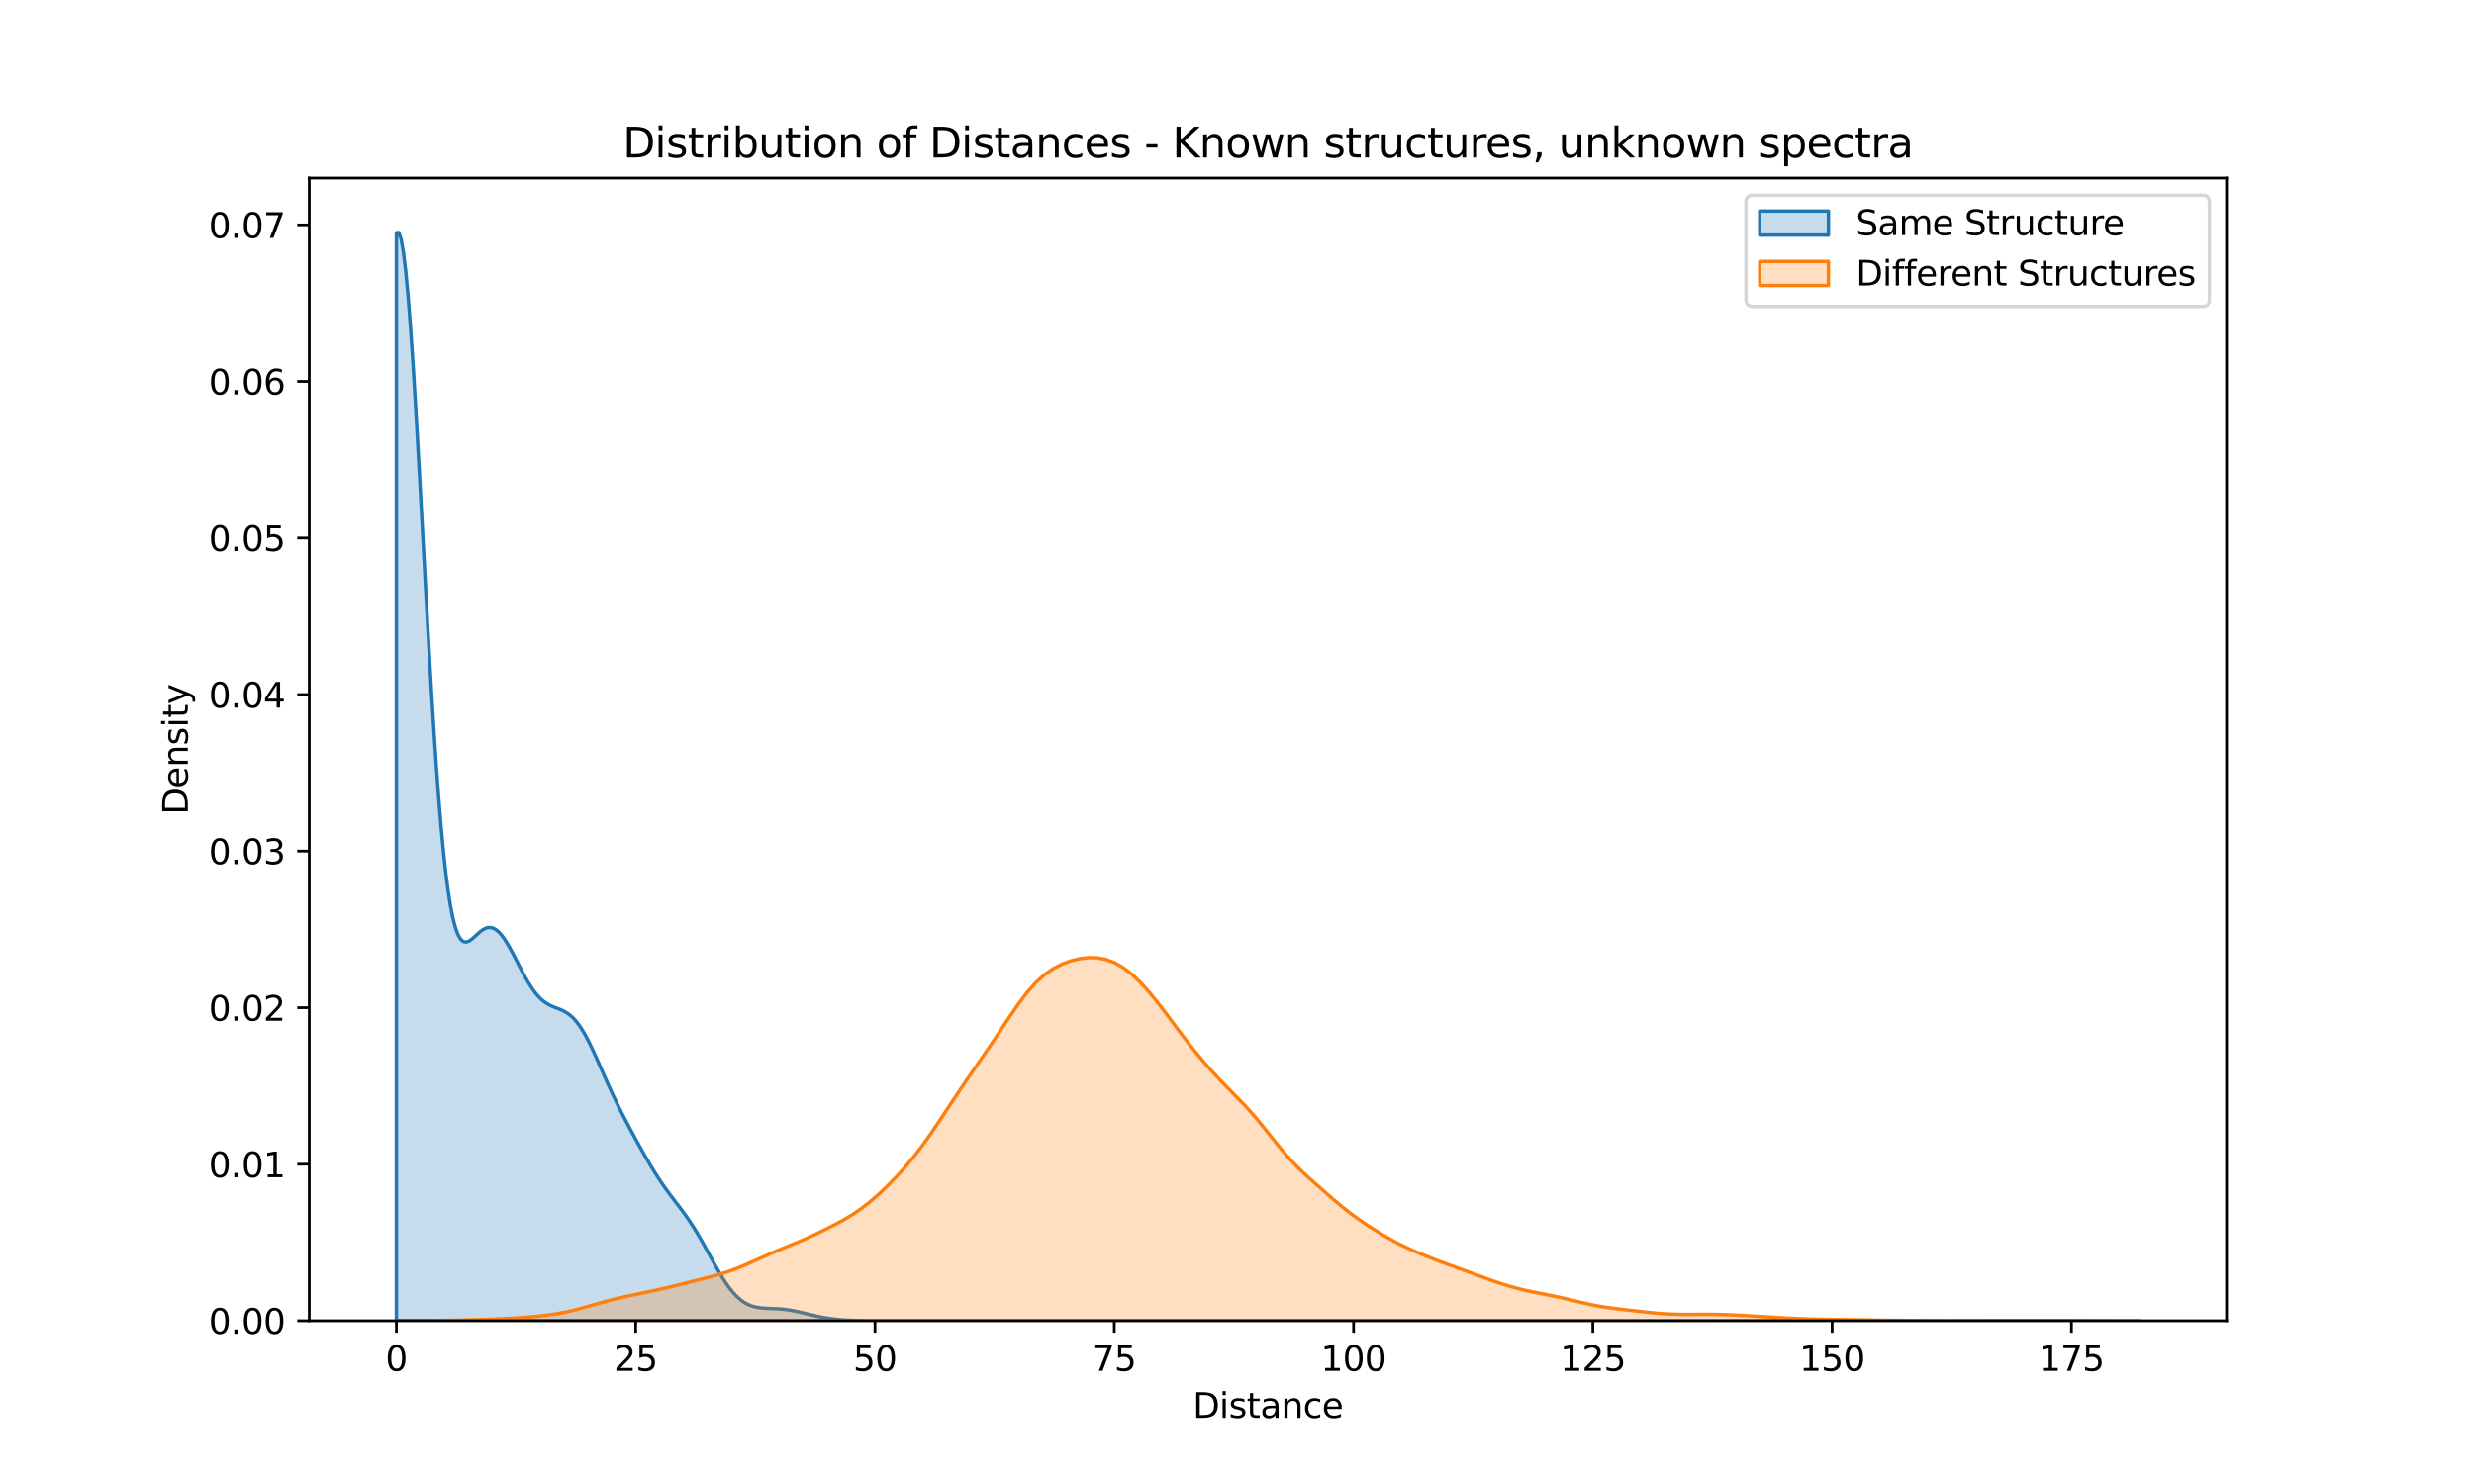<?xml version="1.0" encoding="utf-8" standalone="no"?>
<!DOCTYPE svg PUBLIC "-//W3C//DTD SVG 1.1//EN"
  "http://www.w3.org/Graphics/SVG/1.1/DTD/svg11.dtd">
<svg xmlns:xlink="http://www.w3.org/1999/xlink" width="720pt" height="432pt" viewBox="0 0 720 432" xmlns="http://www.w3.org/2000/svg" version="1.1">
 <defs>
  <style type="text/css">*{stroke-linejoin: round; stroke-linecap: butt}</style>
 </defs>
 <g id="figure_1">
  <g id="patch_1">
   <path d="M 0 432 
L 720 432 
L 720 0 
L 0 0 
z
" style="fill: #ffffff"/>
  </g>
  <g id="axes_1">
   <g id="patch_2">
    <path d="M 90 384.48 
L 648 384.48 
L 648 51.84 
L 90 51.84 
z
" style="fill: #ffffff"/>
   </g>
   <g id="PolyCollection_1">
    <defs>
     <path id="m4a9bab353a" d="M 115.364 -364.275 
L 115.364 -47.52 
L 116.047 -47.52 
L 116.73 -47.52 
L 117.414 -47.52 
L 118.097 -47.52 
L 118.781 -47.52 
L 119.464 -47.52 
L 120.147 -47.52 
L 120.831 -47.52 
L 121.514 -47.52 
L 122.198 -47.52 
L 122.881 -47.52 
L 123.564 -47.52 
L 124.248 -47.52 
L 124.931 -47.52 
L 125.615 -47.52 
L 126.298 -47.52 
L 126.981 -47.52 
L 127.665 -47.52 
L 128.348 -47.52 
L 129.031 -47.52 
L 129.715 -47.52 
L 130.398 -47.52 
L 131.082 -47.52 
L 131.765 -47.52 
L 132.448 -47.52 
L 133.132 -47.52 
L 133.815 -47.52 
L 134.499 -47.52 
L 135.182 -47.52 
L 135.865 -47.52 
L 136.549 -47.52 
L 137.232 -47.52 
L 137.916 -47.52 
L 138.599 -47.52 
L 139.282 -47.52 
L 139.966 -47.52 
L 140.649 -47.52 
L 141.333 -47.52 
L 142.016 -47.52 
L 142.699 -47.52 
L 143.383 -47.52 
L 144.066 -47.52 
L 144.749 -47.52 
L 145.433 -47.52 
L 146.116 -47.52 
L 146.8 -47.52 
L 147.483 -47.52 
L 148.166 -47.52 
L 148.85 -47.52 
L 149.533 -47.52 
L 150.217 -47.52 
L 150.9 -47.52 
L 151.583 -47.52 
L 152.267 -47.52 
L 152.95 -47.52 
L 153.634 -47.52 
L 154.317 -47.52 
L 155 -47.52 
L 155.684 -47.52 
L 156.367 -47.52 
L 157.051 -47.52 
L 157.734 -47.52 
L 158.417 -47.52 
L 159.101 -47.52 
L 159.784 -47.52 
L 160.467 -47.52 
L 161.151 -47.52 
L 161.834 -47.52 
L 162.518 -47.52 
L 163.201 -47.52 
L 163.884 -47.52 
L 164.568 -47.52 
L 165.251 -47.52 
L 165.935 -47.52 
L 166.618 -47.52 
L 167.301 -47.52 
L 167.985 -47.52 
L 168.668 -47.52 
L 169.352 -47.52 
L 170.035 -47.52 
L 170.718 -47.52 
L 171.402 -47.52 
L 172.085 -47.52 
L 172.769 -47.52 
L 173.452 -47.52 
L 174.135 -47.52 
L 174.819 -47.52 
L 175.502 -47.52 
L 176.185 -47.52 
L 176.869 -47.52 
L 177.552 -47.52 
L 178.236 -47.52 
L 178.919 -47.52 
L 179.602 -47.52 
L 180.286 -47.52 
L 180.969 -47.52 
L 181.653 -47.52 
L 182.336 -47.52 
L 183.019 -47.52 
L 183.703 -47.52 
L 184.386 -47.52 
L 185.07 -47.52 
L 185.753 -47.52 
L 186.436 -47.52 
L 187.12 -47.52 
L 187.803 -47.52 
L 188.487 -47.52 
L 189.17 -47.52 
L 189.853 -47.52 
L 190.537 -47.52 
L 191.22 -47.52 
L 191.903 -47.52 
L 192.587 -47.52 
L 193.27 -47.52 
L 193.954 -47.52 
L 194.637 -47.52 
L 195.32 -47.52 
L 196.004 -47.52 
L 196.687 -47.52 
L 197.371 -47.52 
L 198.054 -47.52 
L 198.737 -47.52 
L 199.421 -47.52 
L 200.104 -47.52 
L 200.788 -47.52 
L 201.471 -47.52 
L 202.154 -47.52 
L 202.838 -47.52 
L 203.521 -47.52 
L 204.204 -47.52 
L 204.888 -47.52 
L 205.571 -47.52 
L 206.255 -47.52 
L 206.938 -47.52 
L 207.621 -47.52 
L 208.305 -47.52 
L 208.988 -47.52 
L 209.672 -47.52 
L 210.355 -47.52 
L 211.038 -47.52 
L 211.722 -47.52 
L 212.405 -47.52 
L 213.089 -47.52 
L 213.772 -47.52 
L 214.455 -47.52 
L 215.139 -47.52 
L 215.822 -47.52 
L 216.506 -47.52 
L 217.189 -47.52 
L 217.872 -47.52 
L 218.556 -47.52 
L 219.239 -47.52 
L 219.922 -47.52 
L 220.606 -47.52 
L 221.289 -47.52 
L 221.973 -47.52 
L 222.656 -47.52 
L 223.339 -47.52 
L 224.023 -47.52 
L 224.706 -47.52 
L 225.39 -47.52 
L 226.073 -47.52 
L 226.756 -47.52 
L 227.44 -47.52 
L 228.123 -47.52 
L 228.807 -47.52 
L 229.49 -47.52 
L 230.173 -47.52 
L 230.857 -47.52 
L 231.54 -47.52 
L 232.224 -47.52 
L 232.907 -47.52 
L 233.59 -47.52 
L 234.274 -47.52 
L 234.957 -47.52 
L 235.64 -47.52 
L 236.324 -47.52 
L 237.007 -47.52 
L 237.691 -47.52 
L 238.374 -47.52 
L 239.057 -47.52 
L 239.741 -47.52 
L 240.424 -47.52 
L 241.108 -47.52 
L 241.791 -47.52 
L 242.474 -47.52 
L 243.158 -47.52 
L 243.841 -47.52 
L 244.525 -47.52 
L 245.208 -47.52 
L 245.891 -47.52 
L 246.575 -47.52 
L 247.258 -47.52 
L 247.942 -47.52 
L 248.625 -47.52 
L 249.308 -47.52 
L 249.992 -47.52 
L 250.675 -47.52 
L 251.358 -47.52 
L 251.358 -47.556 
L 251.358 -47.556 
L 250.675 -47.566 
L 249.992 -47.579 
L 249.308 -47.594 
L 248.625 -47.613 
L 247.942 -47.636 
L 247.258 -47.663 
L 246.575 -47.695 
L 245.891 -47.734 
L 245.208 -47.779 
L 244.525 -47.831 
L 243.841 -47.892 
L 243.158 -47.961 
L 242.474 -48.039 
L 241.791 -48.127 
L 241.108 -48.225 
L 240.424 -48.333 
L 239.741 -48.451 
L 239.057 -48.578 
L 238.374 -48.715 
L 237.691 -48.861 
L 237.007 -49.014 
L 236.324 -49.172 
L 235.64 -49.336 
L 234.957 -49.501 
L 234.274 -49.668 
L 233.59 -49.832 
L 232.907 -49.993 
L 232.224 -50.148 
L 231.54 -50.294 
L 230.857 -50.43 
L 230.173 -50.554 
L 229.49 -50.665 
L 228.807 -50.761 
L 228.123 -50.843 
L 227.44 -50.91 
L 226.756 -50.964 
L 226.073 -51.007 
L 225.39 -51.04 
L 224.706 -51.067 
L 224.023 -51.092 
L 223.339 -51.12 
L 222.656 -51.156 
L 221.973 -51.206 
L 221.289 -51.276 
L 220.606 -51.374 
L 219.922 -51.505 
L 219.239 -51.678 
L 218.556 -51.9 
L 217.872 -52.176 
L 217.189 -52.512 
L 216.506 -52.916 
L 215.822 -53.389 
L 215.139 -53.938 
L 214.455 -54.563 
L 213.772 -55.266 
L 213.089 -56.047 
L 212.405 -56.904 
L 211.722 -57.834 
L 211.038 -58.832 
L 210.355 -59.893 
L 209.672 -61.008 
L 208.988 -62.17 
L 208.305 -63.369 
L 207.621 -64.596 
L 206.938 -65.84 
L 206.255 -67.092 
L 205.571 -68.341 
L 204.888 -69.577 
L 204.204 -70.794 
L 203.521 -71.984 
L 202.838 -73.14 
L 202.154 -74.26 
L 201.471 -75.342 
L 200.788 -76.384 
L 200.104 -77.389 
L 199.421 -78.36 
L 198.737 -79.302 
L 198.054 -80.22 
L 197.371 -81.122 
L 196.687 -82.015 
L 196.004 -82.908 
L 195.32 -83.807 
L 194.637 -84.72 
L 193.954 -85.652 
L 193.27 -86.61 
L 192.587 -87.597 
L 191.903 -88.615 
L 191.22 -89.666 
L 190.537 -90.748 
L 189.853 -91.861 
L 189.17 -93.001 
L 188.487 -94.166 
L 187.803 -95.353 
L 187.12 -96.557 
L 186.436 -97.775 
L 185.753 -99.006 
L 185.07 -100.248 
L 184.386 -101.5 
L 183.703 -102.763 
L 183.019 -104.039 
L 182.336 -105.33 
L 181.653 -106.64 
L 180.969 -107.973 
L 180.286 -109.331 
L 179.602 -110.718 
L 178.919 -112.137 
L 178.236 -113.587 
L 177.552 -115.069 
L 176.869 -116.579 
L 176.185 -118.112 
L 175.502 -119.66 
L 174.819 -121.216 
L 174.135 -122.767 
L 173.452 -124.3 
L 172.769 -125.802 
L 172.085 -127.258 
L 171.402 -128.654 
L 170.718 -129.976 
L 170.035 -131.212 
L 169.352 -132.353 
L 168.668 -133.389 
L 167.985 -134.317 
L 167.301 -135.135 
L 166.618 -135.845 
L 165.935 -136.452 
L 165.251 -136.965 
L 164.568 -137.395 
L 163.884 -137.758 
L 163.201 -138.069 
L 162.518 -138.347 
L 161.834 -138.611 
L 161.151 -138.88 
L 160.467 -139.173 
L 159.784 -139.508 
L 159.101 -139.9 
L 158.417 -140.365 
L 157.734 -140.913 
L 157.051 -141.553 
L 156.367 -142.291 
L 155.684 -143.127 
L 155 -144.061 
L 154.317 -145.088 
L 153.634 -146.201 
L 152.95 -147.39 
L 152.267 -148.639 
L 151.583 -149.935 
L 150.9 -151.26 
L 150.217 -152.594 
L 149.533 -153.916 
L 148.85 -155.205 
L 148.166 -156.439 
L 147.483 -157.596 
L 146.8 -158.656 
L 146.116 -159.598 
L 145.433 -160.404 
L 144.749 -161.059 
L 144.066 -161.55 
L 143.383 -161.869 
L 142.699 -162.013 
L 142.016 -161.983 
L 141.333 -161.787 
L 140.649 -161.44 
L 139.966 -160.967 
L 139.282 -160.397 
L 138.599 -159.771 
L 137.916 -159.137 
L 137.232 -158.553 
L 136.549 -158.084 
L 135.865 -157.805 
L 135.182 -157.797 
L 134.499 -158.147 
L 133.815 -158.944 
L 133.132 -160.281 
L 132.448 -162.249 
L 131.765 -164.937 
L 131.082 -168.426 
L 130.398 -172.787 
L 129.715 -178.078 
L 129.031 -184.338 
L 128.348 -191.588 
L 127.665 -199.824 
L 126.981 -209.016 
L 126.298 -219.105 
L 125.615 -230.004 
L 124.931 -241.595 
L 124.248 -253.73 
L 123.564 -266.235 
L 122.881 -278.91 
L 122.198 -291.537 
L 121.514 -303.881 
L 120.831 -315.696 
L 120.147 -326.736 
L 119.464 -336.757 
L 118.781 -345.53 
L 118.097 -352.842 
L 117.414 -358.508 
L 116.73 -362.373 
L 116.047 -364.32 
L 115.364 -364.275 
z
" style="stroke: #1f77b4"/>
    </defs>
    <g clip-path="url(#pe909253228)">
     <use xlink:href="#m4a9bab353a" x="0" y="432" style="fill: #1f77b4; fill-opacity: 0.25; stroke: #1f77b4"/>
    </g>
   </g>
   <g id="PolyCollection_2">
    <defs>
     <path id="m53d2536c2e" d="M 115.364 -47.522 
L 115.364 -47.52 
L 117.913 -47.52 
L 120.462 -47.52 
L 123.011 -47.52 
L 125.56 -47.52 
L 128.109 -47.52 
L 130.658 -47.52 
L 133.207 -47.52 
L 135.757 -47.52 
L 138.306 -47.52 
L 140.855 -47.52 
L 143.404 -47.52 
L 145.953 -47.52 
L 148.502 -47.52 
L 151.051 -47.52 
L 153.6 -47.52 
L 156.149 -47.52 
L 158.698 -47.52 
L 161.248 -47.52 
L 163.797 -47.52 
L 166.346 -47.52 
L 168.895 -47.52 
L 171.444 -47.52 
L 173.993 -47.52 
L 176.542 -47.52 
L 179.091 -47.52 
L 181.64 -47.52 
L 184.19 -47.52 
L 186.739 -47.52 
L 189.288 -47.52 
L 191.837 -47.52 
L 194.386 -47.52 
L 196.935 -47.52 
L 199.484 -47.52 
L 202.033 -47.52 
L 204.582 -47.52 
L 207.132 -47.52 
L 209.681 -47.52 
L 212.23 -47.52 
L 214.779 -47.52 
L 217.328 -47.52 
L 219.877 -47.52 
L 222.426 -47.52 
L 224.975 -47.52 
L 227.524 -47.52 
L 230.074 -47.52 
L 232.623 -47.52 
L 235.172 -47.52 
L 237.721 -47.52 
L 240.27 -47.52 
L 242.819 -47.52 
L 245.368 -47.52 
L 247.917 -47.52 
L 250.466 -47.52 
L 253.016 -47.52 
L 255.565 -47.52 
L 258.114 -47.52 
L 260.663 -47.52 
L 263.212 -47.52 
L 265.761 -47.52 
L 268.31 -47.52 
L 270.859 -47.52 
L 273.408 -47.52 
L 275.958 -47.52 
L 278.507 -47.52 
L 281.056 -47.52 
L 283.605 -47.52 
L 286.154 -47.52 
L 288.703 -47.52 
L 291.252 -47.52 
L 293.801 -47.52 
L 296.35 -47.52 
L 298.899 -47.52 
L 301.449 -47.52 
L 303.998 -47.52 
L 306.547 -47.52 
L 309.096 -47.52 
L 311.645 -47.52 
L 314.194 -47.52 
L 316.743 -47.52 
L 319.292 -47.52 
L 321.841 -47.52 
L 324.391 -47.52 
L 326.94 -47.52 
L 329.489 -47.52 
L 332.038 -47.52 
L 334.587 -47.52 
L 337.136 -47.52 
L 339.685 -47.52 
L 342.234 -47.52 
L 344.783 -47.52 
L 347.333 -47.52 
L 349.882 -47.52 
L 352.431 -47.52 
L 354.98 -47.52 
L 357.529 -47.52 
L 360.078 -47.52 
L 362.627 -47.52 
L 365.176 -47.52 
L 367.725 -47.52 
L 370.275 -47.52 
L 372.824 -47.52 
L 375.373 -47.52 
L 377.922 -47.52 
L 380.471 -47.52 
L 383.02 -47.52 
L 385.569 -47.52 
L 388.118 -47.52 
L 390.667 -47.52 
L 393.217 -47.52 
L 395.766 -47.52 
L 398.315 -47.52 
L 400.864 -47.52 
L 403.413 -47.52 
L 405.962 -47.52 
L 408.511 -47.52 
L 411.06 -47.52 
L 413.609 -47.52 
L 416.159 -47.52 
L 418.708 -47.52 
L 421.257 -47.52 
L 423.806 -47.52 
L 426.355 -47.52 
L 428.904 -47.52 
L 431.453 -47.52 
L 434.002 -47.52 
L 436.551 -47.52 
L 439.101 -47.52 
L 441.65 -47.52 
L 444.199 -47.52 
L 446.748 -47.52 
L 449.297 -47.52 
L 451.846 -47.52 
L 454.395 -47.52 
L 456.944 -47.52 
L 459.493 -47.52 
L 462.042 -47.52 
L 464.592 -47.52 
L 467.141 -47.52 
L 469.69 -47.52 
L 472.239 -47.52 
L 474.788 -47.52 
L 477.337 -47.52 
L 479.886 -47.52 
L 482.435 -47.52 
L 484.984 -47.52 
L 487.534 -47.52 
L 490.083 -47.52 
L 492.632 -47.52 
L 495.181 -47.52 
L 497.73 -47.52 
L 500.279 -47.52 
L 502.828 -47.52 
L 505.377 -47.52 
L 507.926 -47.52 
L 510.476 -47.52 
L 513.025 -47.52 
L 515.574 -47.52 
L 518.123 -47.52 
L 520.672 -47.52 
L 523.221 -47.52 
L 525.77 -47.52 
L 528.319 -47.52 
L 530.868 -47.52 
L 533.418 -47.52 
L 535.967 -47.52 
L 538.516 -47.52 
L 541.065 -47.52 
L 543.614 -47.52 
L 546.163 -47.52 
L 548.712 -47.52 
L 551.261 -47.52 
L 553.81 -47.52 
L 556.36 -47.52 
L 558.909 -47.52 
L 561.458 -47.52 
L 564.007 -47.52 
L 566.556 -47.52 
L 569.105 -47.52 
L 571.654 -47.52 
L 574.203 -47.52 
L 576.752 -47.52 
L 579.302 -47.52 
L 581.851 -47.52 
L 584.4 -47.52 
L 586.949 -47.52 
L 589.498 -47.52 
L 592.047 -47.52 
L 594.596 -47.52 
L 597.145 -47.52 
L 599.694 -47.52 
L 602.243 -47.52 
L 604.793 -47.52 
L 607.342 -47.52 
L 609.891 -47.52 
L 612.44 -47.52 
L 614.989 -47.52 
L 617.538 -47.52 
L 620.087 -47.52 
L 622.636 -47.52 
L 622.636 -47.52 
L 622.636 -47.52 
L 620.087 -47.521 
L 617.538 -47.523 
L 614.989 -47.527 
L 612.44 -47.533 
L 609.891 -47.542 
L 607.342 -47.552 
L 604.793 -47.561 
L 602.243 -47.569 
L 599.694 -47.574 
L 597.145 -47.576 
L 594.596 -47.577 
L 592.047 -47.576 
L 589.498 -47.574 
L 586.949 -47.572 
L 584.4 -47.57 
L 581.851 -47.569 
L 579.302 -47.569 
L 576.752 -47.567 
L 574.203 -47.563 
L 571.654 -47.557 
L 569.105 -47.55 
L 566.556 -47.547 
L 564.007 -47.549 
L 561.458 -47.558 
L 558.909 -47.572 
L 556.36 -47.591 
L 553.81 -47.613 
L 551.261 -47.638 
L 548.712 -47.667 
L 546.163 -47.701 
L 543.614 -47.739 
L 541.065 -47.779 
L 538.516 -47.819 
L 535.967 -47.856 
L 533.418 -47.894 
L 530.868 -47.937 
L 528.319 -47.99 
L 525.77 -48.06 
L 523.221 -48.15 
L 520.672 -48.263 
L 518.123 -48.398 
L 515.574 -48.55 
L 513.025 -48.71 
L 510.476 -48.869 
L 507.926 -49.022 
L 505.377 -49.159 
L 502.828 -49.271 
L 500.279 -49.348 
L 497.73 -49.384 
L 495.181 -49.385 
L 492.632 -49.369 
L 490.083 -49.363 
L 487.534 -49.399 
L 484.984 -49.504 
L 482.435 -49.688 
L 479.886 -49.936 
L 477.337 -50.22 
L 474.788 -50.511 
L 472.239 -50.802 
L 469.69 -51.108 
L 467.141 -51.462 
L 464.592 -51.895 
L 462.042 -52.419 
L 459.493 -53.012 
L 456.944 -53.63 
L 454.395 -54.224 
L 451.846 -54.768 
L 449.297 -55.271 
L 446.748 -55.77 
L 444.199 -56.312 
L 441.65 -56.928 
L 439.101 -57.634 
L 436.551 -58.43 
L 434.002 -59.304 
L 431.453 -60.231 
L 428.904 -61.174 
L 426.355 -62.109 
L 423.806 -63.03 
L 421.257 -63.957 
L 418.708 -64.911 
L 416.159 -65.903 
L 413.609 -66.938 
L 411.06 -68.031 
L 408.511 -69.212 
L 405.962 -70.513 
L 403.413 -71.937 
L 400.864 -73.464 
L 398.315 -75.076 
L 395.766 -76.786 
L 393.217 -78.634 
L 390.667 -80.645 
L 388.118 -82.792 
L 385.569 -85.011 
L 383.02 -87.249 
L 380.471 -89.523 
L 377.922 -91.926 
L 375.373 -94.57 
L 372.824 -97.504 
L 370.275 -100.662 
L 367.725 -103.878 
L 365.176 -106.968 
L 362.627 -109.83 
L 360.078 -112.488 
L 357.529 -115.065 
L 354.98 -117.696 
L 352.431 -120.461 
L 349.882 -123.388 
L 347.333 -126.481 
L 344.783 -129.731 
L 342.234 -133.106 
L 339.685 -136.525 
L 337.136 -139.873 
L 334.587 -143.023 
L 332.038 -145.863 
L 329.489 -148.301 
L 326.94 -150.275 
L 324.391 -151.746 
L 321.841 -152.708 
L 319.292 -153.187 
L 316.743 -153.237 
L 314.194 -152.924 
L 311.645 -152.295 
L 309.096 -151.354 
L 306.547 -150.048 
L 303.998 -148.282 
L 301.449 -145.968 
L 298.899 -143.082 
L 296.35 -139.7 
L 293.801 -135.991 
L 291.252 -132.157 
L 288.703 -128.348 
L 286.154 -124.617 
L 283.605 -120.928 
L 281.056 -117.21 
L 278.507 -113.417 
L 275.958 -109.558 
L 273.408 -105.696 
L 270.859 -101.932 
L 268.31 -98.365 
L 265.761 -95.058 
L 263.212 -92.021 
L 260.663 -89.223 
L 258.114 -86.623 
L 255.565 -84.208 
L 253.016 -81.998 
L 250.466 -80.03 
L 247.917 -78.311 
L 245.368 -76.802 
L 242.819 -75.429 
L 240.27 -74.13 
L 237.721 -72.884 
L 235.172 -71.699 
L 232.623 -70.585 
L 230.074 -69.524 
L 227.524 -68.475 
L 224.975 -67.397 
L 222.426 -66.273 
L 219.877 -65.119 
L 217.328 -63.977 
L 214.779 -62.904 
L 212.23 -61.946 
L 209.681 -61.12 
L 207.132 -60.404 
L 204.582 -59.748 
L 202.033 -59.109 
L 199.484 -58.465 
L 196.935 -57.826 
L 194.386 -57.209 
L 191.837 -56.627 
L 189.288 -56.075 
L 186.739 -55.542 
L 184.19 -55.011 
L 181.64 -54.464 
L 179.091 -53.875 
L 176.542 -53.226 
L 173.993 -52.52 
L 171.444 -51.786 
L 168.895 -51.072 
L 166.346 -50.425 
L 163.797 -49.873 
L 161.248 -49.426 
L 158.698 -49.07 
L 156.149 -48.787 
L 153.6 -48.558 
L 151.051 -48.372 
L 148.502 -48.219 
L 145.953 -48.092 
L 143.404 -47.986 
L 140.855 -47.895 
L 138.306 -47.816 
L 135.757 -47.747 
L 133.207 -47.687 
L 130.658 -47.636 
L 128.109 -47.595 
L 125.56 -47.565 
L 123.011 -47.544 
L 120.462 -47.532 
L 117.913 -47.525 
L 115.364 -47.522 
z
" style="stroke: #ff7f0e"/>
    </defs>
    <g clip-path="url(#pe909253228)">
     <use xlink:href="#m53d2536c2e" x="0" y="432" style="fill: #ff7f0e; fill-opacity: 0.25; stroke: #ff7f0e"/>
    </g>
   </g>
   <g id="matplotlib.axis_1">
    <g id="xtick_1">
     <g id="line2d_1">
      <defs>
       <path id="m5c209ba1f6" d="M 0 0 
L 0 3.5 
" style="stroke: #000000; stroke-width: 0.8"/>
      </defs>
      <g>
       <use xlink:href="#m5c209ba1f6" x="115.364" y="384.48" style="stroke: #000000; stroke-width: 0.8"/>
      </g>
     </g>
     <g id="text_1">
      <!-- 0 -->
      <g transform="translate(112.182 399.078) scale(0.1 -0.1)">
       <defs>
        <path id="DejaVuSans-30" d="M 2034 4250 
Q 1547 4250 1301 3770 
Q 1056 3291 1056 2328 
Q 1056 1369 1301 889 
Q 1547 409 2034 409 
Q 2525 409 2770 889 
Q 3016 1369 3016 2328 
Q 3016 3291 2770 3770 
Q 2525 4250 2034 4250 
z
M 2034 4750 
Q 2819 4750 3233 4129 
Q 3647 3509 3647 2328 
Q 3647 1150 3233 529 
Q 2819 -91 2034 -91 
Q 1250 -91 836 529 
Q 422 1150 422 2328 
Q 422 3509 836 4129 
Q 1250 4750 2034 4750 
z
" transform="scale(0.016)"/>
       </defs>
       <use xlink:href="#DejaVuSans-30"/>
      </g>
     </g>
    </g>
    <g id="xtick_2">
     <g id="line2d_2">
      <g>
       <use xlink:href="#m5c209ba1f6" x="185.004" y="384.48" style="stroke: #000000; stroke-width: 0.8"/>
      </g>
     </g>
     <g id="text_2">
      <!-- 25 -->
      <g transform="translate(178.642 399.078) scale(0.1 -0.1)">
       <defs>
        <path id="DejaVuSans-32" d="M 1228 531 
L 3431 531 
L 3431 0 
L 469 0 
L 469 531 
Q 828 903 1448 1529 
Q 2069 2156 2228 2338 
Q 2531 2678 2651 2914 
Q 2772 3150 2772 3378 
Q 2772 3750 2511 3984 
Q 2250 4219 1831 4219 
Q 1534 4219 1204 4116 
Q 875 4013 500 3803 
L 500 4441 
Q 881 4594 1212 4672 
Q 1544 4750 1819 4750 
Q 2544 4750 2975 4387 
Q 3406 4025 3406 3419 
Q 3406 3131 3298 2873 
Q 3191 2616 2906 2266 
Q 2828 2175 2409 1742 
Q 1991 1309 1228 531 
z
" transform="scale(0.016)"/>
        <path id="DejaVuSans-35" d="M 691 4666 
L 3169 4666 
L 3169 4134 
L 1269 4134 
L 1269 2991 
Q 1406 3038 1543 3061 
Q 1681 3084 1819 3084 
Q 2600 3084 3056 2656 
Q 3513 2228 3513 1497 
Q 3513 744 3044 326 
Q 2575 -91 1722 -91 
Q 1428 -91 1123 -41 
Q 819 9 494 109 
L 494 744 
Q 775 591 1075 516 
Q 1375 441 1709 441 
Q 2250 441 2565 725 
Q 2881 1009 2881 1497 
Q 2881 1984 2565 2268 
Q 2250 2553 1709 2553 
Q 1456 2553 1204 2497 
Q 953 2441 691 2322 
L 691 4666 
z
" transform="scale(0.016)"/>
       </defs>
       <use xlink:href="#DejaVuSans-32"/>
       <use xlink:href="#DejaVuSans-35" x="63.623"/>
      </g>
     </g>
    </g>
    <g id="xtick_3">
     <g id="line2d_3">
      <g>
       <use xlink:href="#m5c209ba1f6" x="254.645" y="384.48" style="stroke: #000000; stroke-width: 0.8"/>
      </g>
     </g>
     <g id="text_3">
      <!-- 50 -->
      <g transform="translate(248.283 399.078) scale(0.1 -0.1)">
       <use xlink:href="#DejaVuSans-35"/>
       <use xlink:href="#DejaVuSans-30" x="63.623"/>
      </g>
     </g>
    </g>
    <g id="xtick_4">
     <g id="line2d_4">
      <g>
       <use xlink:href="#m5c209ba1f6" x="324.286" y="384.48" style="stroke: #000000; stroke-width: 0.8"/>
      </g>
     </g>
     <g id="text_4">
      <!-- 75 -->
      <g transform="translate(317.924 399.078) scale(0.1 -0.1)">
       <defs>
        <path id="DejaVuSans-37" d="M 525 4666 
L 3525 4666 
L 3525 4397 
L 1831 0 
L 1172 0 
L 2766 4134 
L 525 4134 
L 525 4666 
z
" transform="scale(0.016)"/>
       </defs>
       <use xlink:href="#DejaVuSans-37"/>
       <use xlink:href="#DejaVuSans-35" x="63.623"/>
      </g>
     </g>
    </g>
    <g id="xtick_5">
     <g id="line2d_5">
      <g>
       <use xlink:href="#m5c209ba1f6" x="393.927" y="384.48" style="stroke: #000000; stroke-width: 0.8"/>
      </g>
     </g>
     <g id="text_5">
      <!-- 100 -->
      <g transform="translate(384.383 399.078) scale(0.1 -0.1)">
       <defs>
        <path id="DejaVuSans-31" d="M 794 531 
L 1825 531 
L 1825 4091 
L 703 3866 
L 703 4441 
L 1819 4666 
L 2450 4666 
L 2450 531 
L 3481 531 
L 3481 0 
L 794 0 
L 794 531 
z
" transform="scale(0.016)"/>
       </defs>
       <use xlink:href="#DejaVuSans-31"/>
       <use xlink:href="#DejaVuSans-30" x="63.623"/>
       <use xlink:href="#DejaVuSans-30" x="127.246"/>
      </g>
     </g>
    </g>
    <g id="xtick_6">
     <g id="line2d_6">
      <g>
       <use xlink:href="#m5c209ba1f6" x="463.568" y="384.48" style="stroke: #000000; stroke-width: 0.8"/>
      </g>
     </g>
     <g id="text_6">
      <!-- 125 -->
      <g transform="translate(454.024 399.078) scale(0.1 -0.1)">
       <use xlink:href="#DejaVuSans-31"/>
       <use xlink:href="#DejaVuSans-32" x="63.623"/>
       <use xlink:href="#DejaVuSans-35" x="127.246"/>
      </g>
     </g>
    </g>
    <g id="xtick_7">
     <g id="line2d_7">
      <g>
       <use xlink:href="#m5c209ba1f6" x="533.209" y="384.48" style="stroke: #000000; stroke-width: 0.8"/>
      </g>
     </g>
     <g id="text_7">
      <!-- 150 -->
      <g transform="translate(523.665 399.078) scale(0.1 -0.1)">
       <use xlink:href="#DejaVuSans-31"/>
       <use xlink:href="#DejaVuSans-35" x="63.623"/>
       <use xlink:href="#DejaVuSans-30" x="127.246"/>
      </g>
     </g>
    </g>
    <g id="xtick_8">
     <g id="line2d_8">
      <g>
       <use xlink:href="#m5c209ba1f6" x="602.85" y="384.48" style="stroke: #000000; stroke-width: 0.8"/>
      </g>
     </g>
     <g id="text_8">
      <!-- 175 -->
      <g transform="translate(593.306 399.078) scale(0.1 -0.1)">
       <use xlink:href="#DejaVuSans-31"/>
       <use xlink:href="#DejaVuSans-37" x="63.623"/>
       <use xlink:href="#DejaVuSans-35" x="127.246"/>
      </g>
     </g>
    </g>
    <g id="text_9">
     <!-- Distance -->
     <g transform="translate(347.137 412.757) scale(0.1 -0.1)">
      <defs>
       <path id="DejaVuSans-44" d="M 1259 4147 
L 1259 519 
L 2022 519 
Q 2988 519 3436 956 
Q 3884 1394 3884 2338 
Q 3884 3275 3436 3711 
Q 2988 4147 2022 4147 
L 1259 4147 
z
M 628 4666 
L 1925 4666 
Q 3281 4666 3915 4102 
Q 4550 3538 4550 2338 
Q 4550 1131 3912 565 
Q 3275 0 1925 0 
L 628 0 
L 628 4666 
z
" transform="scale(0.016)"/>
       <path id="DejaVuSans-69" d="M 603 3500 
L 1178 3500 
L 1178 0 
L 603 0 
L 603 3500 
z
M 603 4863 
L 1178 4863 
L 1178 4134 
L 603 4134 
L 603 4863 
z
" transform="scale(0.016)"/>
       <path id="DejaVuSans-73" d="M 2834 3397 
L 2834 2853 
Q 2591 2978 2328 3040 
Q 2066 3103 1784 3103 
Q 1356 3103 1142 2972 
Q 928 2841 928 2578 
Q 928 2378 1081 2264 
Q 1234 2150 1697 2047 
L 1894 2003 
Q 2506 1872 2764 1633 
Q 3022 1394 3022 966 
Q 3022 478 2636 193 
Q 2250 -91 1575 -91 
Q 1294 -91 989 -36 
Q 684 19 347 128 
L 347 722 
Q 666 556 975 473 
Q 1284 391 1588 391 
Q 1994 391 2212 530 
Q 2431 669 2431 922 
Q 2431 1156 2273 1281 
Q 2116 1406 1581 1522 
L 1381 1569 
Q 847 1681 609 1914 
Q 372 2147 372 2553 
Q 372 3047 722 3315 
Q 1072 3584 1716 3584 
Q 2034 3584 2315 3537 
Q 2597 3491 2834 3397 
z
" transform="scale(0.016)"/>
       <path id="DejaVuSans-74" d="M 1172 4494 
L 1172 3500 
L 2356 3500 
L 2356 3053 
L 1172 3053 
L 1172 1153 
Q 1172 725 1289 603 
Q 1406 481 1766 481 
L 2356 481 
L 2356 0 
L 1766 0 
Q 1100 0 847 248 
Q 594 497 594 1153 
L 594 3053 
L 172 3053 
L 172 3500 
L 594 3500 
L 594 4494 
L 1172 4494 
z
" transform="scale(0.016)"/>
       <path id="DejaVuSans-61" d="M 2194 1759 
Q 1497 1759 1228 1600 
Q 959 1441 959 1056 
Q 959 750 1161 570 
Q 1363 391 1709 391 
Q 2188 391 2477 730 
Q 2766 1069 2766 1631 
L 2766 1759 
L 2194 1759 
z
M 3341 1997 
L 3341 0 
L 2766 0 
L 2766 531 
Q 2569 213 2275 61 
Q 1981 -91 1556 -91 
Q 1019 -91 701 211 
Q 384 513 384 1019 
Q 384 1609 779 1909 
Q 1175 2209 1959 2209 
L 2766 2209 
L 2766 2266 
Q 2766 2663 2505 2880 
Q 2244 3097 1772 3097 
Q 1472 3097 1187 3025 
Q 903 2953 641 2809 
L 641 3341 
Q 956 3463 1253 3523 
Q 1550 3584 1831 3584 
Q 2591 3584 2966 3190 
Q 3341 2797 3341 1997 
z
" transform="scale(0.016)"/>
       <path id="DejaVuSans-6e" d="M 3513 2113 
L 3513 0 
L 2938 0 
L 2938 2094 
Q 2938 2591 2744 2837 
Q 2550 3084 2163 3084 
Q 1697 3084 1428 2787 
Q 1159 2491 1159 1978 
L 1159 0 
L 581 0 
L 581 3500 
L 1159 3500 
L 1159 2956 
Q 1366 3272 1645 3428 
Q 1925 3584 2291 3584 
Q 2894 3584 3203 3211 
Q 3513 2838 3513 2113 
z
" transform="scale(0.016)"/>
       <path id="DejaVuSans-63" d="M 3122 3366 
L 3122 2828 
Q 2878 2963 2633 3030 
Q 2388 3097 2138 3097 
Q 1578 3097 1268 2742 
Q 959 2388 959 1747 
Q 959 1106 1268 751 
Q 1578 397 2138 397 
Q 2388 397 2633 464 
Q 2878 531 3122 666 
L 3122 134 
Q 2881 22 2623 -34 
Q 2366 -91 2075 -91 
Q 1284 -91 818 406 
Q 353 903 353 1747 
Q 353 2603 823 3093 
Q 1294 3584 2113 3584 
Q 2378 3584 2631 3529 
Q 2884 3475 3122 3366 
z
" transform="scale(0.016)"/>
       <path id="DejaVuSans-65" d="M 3597 1894 
L 3597 1613 
L 953 1613 
Q 991 1019 1311 708 
Q 1631 397 2203 397 
Q 2534 397 2845 478 
Q 3156 559 3463 722 
L 3463 178 
Q 3153 47 2828 -22 
Q 2503 -91 2169 -91 
Q 1331 -91 842 396 
Q 353 884 353 1716 
Q 353 2575 817 3079 
Q 1281 3584 2069 3584 
Q 2775 3584 3186 3129 
Q 3597 2675 3597 1894 
z
M 3022 2063 
Q 3016 2534 2758 2815 
Q 2500 3097 2075 3097 
Q 1594 3097 1305 2825 
Q 1016 2553 972 2059 
L 3022 2063 
z
" transform="scale(0.016)"/>
      </defs>
      <use xlink:href="#DejaVuSans-44"/>
      <use xlink:href="#DejaVuSans-69" x="77.002"/>
      <use xlink:href="#DejaVuSans-73" x="104.785"/>
      <use xlink:href="#DejaVuSans-74" x="156.885"/>
      <use xlink:href="#DejaVuSans-61" x="196.094"/>
      <use xlink:href="#DejaVuSans-6e" x="257.373"/>
      <use xlink:href="#DejaVuSans-63" x="320.752"/>
      <use xlink:href="#DejaVuSans-65" x="375.732"/>
     </g>
    </g>
   </g>
   <g id="matplotlib.axis_2">
    <g id="ytick_1">
     <g id="line2d_9">
      <defs>
       <path id="m49638b4b93" d="M 0 0 
L -3.5 0 
" style="stroke: #000000; stroke-width: 0.8"/>
      </defs>
      <g>
       <use xlink:href="#m49638b4b93" x="90" y="384.48" style="stroke: #000000; stroke-width: 0.8"/>
      </g>
     </g>
     <g id="text_10">
      <!-- 0.00 -->
      <g transform="translate(60.734 388.279) scale(0.1 -0.1)">
       <defs>
        <path id="DejaVuSans-2e" d="M 684 794 
L 1344 794 
L 1344 0 
L 684 0 
L 684 794 
z
" transform="scale(0.016)"/>
       </defs>
       <use xlink:href="#DejaVuSans-30"/>
       <use xlink:href="#DejaVuSans-2e" x="63.623"/>
       <use xlink:href="#DejaVuSans-30" x="95.41"/>
       <use xlink:href="#DejaVuSans-30" x="159.033"/>
      </g>
     </g>
    </g>
    <g id="ytick_2">
     <g id="line2d_10">
      <g>
       <use xlink:href="#m49638b4b93" x="90" y="338.906" style="stroke: #000000; stroke-width: 0.8"/>
      </g>
     </g>
     <g id="text_11">
      <!-- 0.01 -->
      <g transform="translate(60.734 342.705) scale(0.1 -0.1)">
       <use xlink:href="#DejaVuSans-30"/>
       <use xlink:href="#DejaVuSans-2e" x="63.623"/>
       <use xlink:href="#DejaVuSans-30" x="95.41"/>
       <use xlink:href="#DejaVuSans-31" x="159.033"/>
      </g>
     </g>
    </g>
    <g id="ytick_3">
     <g id="line2d_11">
      <g>
       <use xlink:href="#m49638b4b93" x="90" y="293.332" style="stroke: #000000; stroke-width: 0.8"/>
      </g>
     </g>
     <g id="text_12">
      <!-- 0.02 -->
      <g transform="translate(60.734 297.131) scale(0.1 -0.1)">
       <use xlink:href="#DejaVuSans-30"/>
       <use xlink:href="#DejaVuSans-2e" x="63.623"/>
       <use xlink:href="#DejaVuSans-30" x="95.41"/>
       <use xlink:href="#DejaVuSans-32" x="159.033"/>
      </g>
     </g>
    </g>
    <g id="ytick_4">
     <g id="line2d_12">
      <g>
       <use xlink:href="#m49638b4b93" x="90" y="247.758" style="stroke: #000000; stroke-width: 0.8"/>
      </g>
     </g>
     <g id="text_13">
      <!-- 0.03 -->
      <g transform="translate(60.734 251.557) scale(0.1 -0.1)">
       <defs>
        <path id="DejaVuSans-33" d="M 2597 2516 
Q 3050 2419 3304 2112 
Q 3559 1806 3559 1356 
Q 3559 666 3084 287 
Q 2609 -91 1734 -91 
Q 1441 -91 1130 -33 
Q 819 25 488 141 
L 488 750 
Q 750 597 1062 519 
Q 1375 441 1716 441 
Q 2309 441 2620 675 
Q 2931 909 2931 1356 
Q 2931 1769 2642 2001 
Q 2353 2234 1838 2234 
L 1294 2234 
L 1294 2753 
L 1863 2753 
Q 2328 2753 2575 2939 
Q 2822 3125 2822 3475 
Q 2822 3834 2567 4026 
Q 2313 4219 1838 4219 
Q 1578 4219 1281 4162 
Q 984 4106 628 3988 
L 628 4550 
Q 988 4650 1302 4700 
Q 1616 4750 1894 4750 
Q 2613 4750 3031 4423 
Q 3450 4097 3450 3541 
Q 3450 3153 3228 2886 
Q 3006 2619 2597 2516 
z
" transform="scale(0.016)"/>
       </defs>
       <use xlink:href="#DejaVuSans-30"/>
       <use xlink:href="#DejaVuSans-2e" x="63.623"/>
       <use xlink:href="#DejaVuSans-30" x="95.41"/>
       <use xlink:href="#DejaVuSans-33" x="159.033"/>
      </g>
     </g>
    </g>
    <g id="ytick_5">
     <g id="line2d_13">
      <g>
       <use xlink:href="#m49638b4b93" x="90" y="202.184" style="stroke: #000000; stroke-width: 0.8"/>
      </g>
     </g>
     <g id="text_14">
      <!-- 0.04 -->
      <g transform="translate(60.734 205.983) scale(0.1 -0.1)">
       <defs>
        <path id="DejaVuSans-34" d="M 2419 4116 
L 825 1625 
L 2419 1625 
L 2419 4116 
z
M 2253 4666 
L 3047 4666 
L 3047 1625 
L 3713 1625 
L 3713 1100 
L 3047 1100 
L 3047 0 
L 2419 0 
L 2419 1100 
L 313 1100 
L 313 1709 
L 2253 4666 
z
" transform="scale(0.016)"/>
       </defs>
       <use xlink:href="#DejaVuSans-30"/>
       <use xlink:href="#DejaVuSans-2e" x="63.623"/>
       <use xlink:href="#DejaVuSans-30" x="95.41"/>
       <use xlink:href="#DejaVuSans-34" x="159.033"/>
      </g>
     </g>
    </g>
    <g id="ytick_6">
     <g id="line2d_14">
      <g>
       <use xlink:href="#m49638b4b93" x="90" y="156.61" style="stroke: #000000; stroke-width: 0.8"/>
      </g>
     </g>
     <g id="text_15">
      <!-- 0.05 -->
      <g transform="translate(60.734 160.409) scale(0.1 -0.1)">
       <use xlink:href="#DejaVuSans-30"/>
       <use xlink:href="#DejaVuSans-2e" x="63.623"/>
       <use xlink:href="#DejaVuSans-30" x="95.41"/>
       <use xlink:href="#DejaVuSans-35" x="159.033"/>
      </g>
     </g>
    </g>
    <g id="ytick_7">
     <g id="line2d_15">
      <g>
       <use xlink:href="#m49638b4b93" x="90" y="111.035" style="stroke: #000000; stroke-width: 0.8"/>
      </g>
     </g>
     <g id="text_16">
      <!-- 0.06 -->
      <g transform="translate(60.734 114.835) scale(0.1 -0.1)">
       <defs>
        <path id="DejaVuSans-36" d="M 2113 2584 
Q 1688 2584 1439 2293 
Q 1191 2003 1191 1497 
Q 1191 994 1439 701 
Q 1688 409 2113 409 
Q 2538 409 2786 701 
Q 3034 994 3034 1497 
Q 3034 2003 2786 2293 
Q 2538 2584 2113 2584 
z
M 3366 4563 
L 3366 3988 
Q 3128 4100 2886 4159 
Q 2644 4219 2406 4219 
Q 1781 4219 1451 3797 
Q 1122 3375 1075 2522 
Q 1259 2794 1537 2939 
Q 1816 3084 2150 3084 
Q 2853 3084 3261 2657 
Q 3669 2231 3669 1497 
Q 3669 778 3244 343 
Q 2819 -91 2113 -91 
Q 1303 -91 875 529 
Q 447 1150 447 2328 
Q 447 3434 972 4092 
Q 1497 4750 2381 4750 
Q 2619 4750 2861 4703 
Q 3103 4656 3366 4563 
z
" transform="scale(0.016)"/>
       </defs>
       <use xlink:href="#DejaVuSans-30"/>
       <use xlink:href="#DejaVuSans-2e" x="63.623"/>
       <use xlink:href="#DejaVuSans-30" x="95.41"/>
       <use xlink:href="#DejaVuSans-36" x="159.033"/>
      </g>
     </g>
    </g>
    <g id="ytick_8">
     <g id="line2d_16">
      <g>
       <use xlink:href="#m49638b4b93" x="90" y="65.461" style="stroke: #000000; stroke-width: 0.8"/>
      </g>
     </g>
     <g id="text_17">
      <!-- 0.07 -->
      <g transform="translate(60.734 69.261) scale(0.1 -0.1)">
       <use xlink:href="#DejaVuSans-30"/>
       <use xlink:href="#DejaVuSans-2e" x="63.623"/>
       <use xlink:href="#DejaVuSans-30" x="95.41"/>
       <use xlink:href="#DejaVuSans-37" x="159.033"/>
      </g>
     </g>
    </g>
    <g id="text_18">
     <!-- Density -->
     <g transform="translate(54.655 237.169) rotate(-90) scale(0.1 -0.1)">
      <defs>
       <path id="DejaVuSans-79" d="M 2059 -325 
Q 1816 -950 1584 -1140 
Q 1353 -1331 966 -1331 
L 506 -1331 
L 506 -850 
L 844 -850 
Q 1081 -850 1212 -737 
Q 1344 -625 1503 -206 
L 1606 56 
L 191 3500 
L 800 3500 
L 1894 763 
L 2988 3500 
L 3597 3500 
L 2059 -325 
z
" transform="scale(0.016)"/>
      </defs>
      <use xlink:href="#DejaVuSans-44"/>
      <use xlink:href="#DejaVuSans-65" x="77.002"/>
      <use xlink:href="#DejaVuSans-6e" x="138.525"/>
      <use xlink:href="#DejaVuSans-73" x="201.904"/>
      <use xlink:href="#DejaVuSans-69" x="254.004"/>
      <use xlink:href="#DejaVuSans-74" x="281.787"/>
      <use xlink:href="#DejaVuSans-79" x="320.996"/>
     </g>
    </g>
   </g>
   <g id="patch_3">
    <path d="M 90 384.48 
L 90 51.84 
" style="fill: none; stroke: #000000; stroke-width: 0.8; stroke-linejoin: miter; stroke-linecap: square"/>
   </g>
   <g id="patch_4">
    <path d="M 648 384.48 
L 648 51.84 
" style="fill: none; stroke: #000000; stroke-width: 0.8; stroke-linejoin: miter; stroke-linecap: square"/>
   </g>
   <g id="patch_5">
    <path d="M 90 384.48 
L 648 384.48 
" style="fill: none; stroke: #000000; stroke-width: 0.8; stroke-linejoin: miter; stroke-linecap: square"/>
   </g>
   <g id="patch_6">
    <path d="M 90 51.84 
L 648 51.84 
" style="fill: none; stroke: #000000; stroke-width: 0.8; stroke-linejoin: miter; stroke-linecap: square"/>
   </g>
   <g id="text_19">
    <!-- Distribution of Distances - Known structures, unknown spectra -->
    <g transform="translate(181.282 45.84) scale(0.12 -0.12)">
     <defs>
      <path id="DejaVuSans-72" d="M 2631 2963 
Q 2534 3019 2420 3045 
Q 2306 3072 2169 3072 
Q 1681 3072 1420 2755 
Q 1159 2438 1159 1844 
L 1159 0 
L 581 0 
L 581 3500 
L 1159 3500 
L 1159 2956 
Q 1341 3275 1631 3429 
Q 1922 3584 2338 3584 
Q 2397 3584 2469 3576 
Q 2541 3569 2628 3553 
L 2631 2963 
z
" transform="scale(0.016)"/>
      <path id="DejaVuSans-62" d="M 3116 1747 
Q 3116 2381 2855 2742 
Q 2594 3103 2138 3103 
Q 1681 3103 1420 2742 
Q 1159 2381 1159 1747 
Q 1159 1113 1420 752 
Q 1681 391 2138 391 
Q 2594 391 2855 752 
Q 3116 1113 3116 1747 
z
M 1159 2969 
Q 1341 3281 1617 3432 
Q 1894 3584 2278 3584 
Q 2916 3584 3314 3078 
Q 3713 2572 3713 1747 
Q 3713 922 3314 415 
Q 2916 -91 2278 -91 
Q 1894 -91 1617 61 
Q 1341 213 1159 525 
L 1159 0 
L 581 0 
L 581 4863 
L 1159 4863 
L 1159 2969 
z
" transform="scale(0.016)"/>
      <path id="DejaVuSans-75" d="M 544 1381 
L 544 3500 
L 1119 3500 
L 1119 1403 
Q 1119 906 1312 657 
Q 1506 409 1894 409 
Q 2359 409 2629 706 
Q 2900 1003 2900 1516 
L 2900 3500 
L 3475 3500 
L 3475 0 
L 2900 0 
L 2900 538 
Q 2691 219 2414 64 
Q 2138 -91 1772 -91 
Q 1169 -91 856 284 
Q 544 659 544 1381 
z
M 1991 3584 
L 1991 3584 
z
" transform="scale(0.016)"/>
      <path id="DejaVuSans-6f" d="M 1959 3097 
Q 1497 3097 1228 2736 
Q 959 2375 959 1747 
Q 959 1119 1226 758 
Q 1494 397 1959 397 
Q 2419 397 2687 759 
Q 2956 1122 2956 1747 
Q 2956 2369 2687 2733 
Q 2419 3097 1959 3097 
z
M 1959 3584 
Q 2709 3584 3137 3096 
Q 3566 2609 3566 1747 
Q 3566 888 3137 398 
Q 2709 -91 1959 -91 
Q 1206 -91 779 398 
Q 353 888 353 1747 
Q 353 2609 779 3096 
Q 1206 3584 1959 3584 
z
" transform="scale(0.016)"/>
      <path id="DejaVuSans-20" transform="scale(0.016)"/>
      <path id="DejaVuSans-66" d="M 2375 4863 
L 2375 4384 
L 1825 4384 
Q 1516 4384 1395 4259 
Q 1275 4134 1275 3809 
L 1275 3500 
L 2222 3500 
L 2222 3053 
L 1275 3053 
L 1275 0 
L 697 0 
L 697 3053 
L 147 3053 
L 147 3500 
L 697 3500 
L 697 3744 
Q 697 4328 969 4595 
Q 1241 4863 1831 4863 
L 2375 4863 
z
" transform="scale(0.016)"/>
      <path id="DejaVuSans-2d" d="M 313 2009 
L 1997 2009 
L 1997 1497 
L 313 1497 
L 313 2009 
z
" transform="scale(0.016)"/>
      <path id="DejaVuSans-4b" d="M 628 4666 
L 1259 4666 
L 1259 2694 
L 3353 4666 
L 4166 4666 
L 1850 2491 
L 4331 0 
L 3500 0 
L 1259 2247 
L 1259 0 
L 628 0 
L 628 4666 
z
" transform="scale(0.016)"/>
      <path id="DejaVuSans-77" d="M 269 3500 
L 844 3500 
L 1563 769 
L 2278 3500 
L 2956 3500 
L 3675 769 
L 4391 3500 
L 4966 3500 
L 4050 0 
L 3372 0 
L 2619 2869 
L 1863 0 
L 1184 0 
L 269 3500 
z
" transform="scale(0.016)"/>
      <path id="DejaVuSans-2c" d="M 750 794 
L 1409 794 
L 1409 256 
L 897 -744 
L 494 -744 
L 750 256 
L 750 794 
z
" transform="scale(0.016)"/>
      <path id="DejaVuSans-6b" d="M 581 4863 
L 1159 4863 
L 1159 1991 
L 2875 3500 
L 3609 3500 
L 1753 1863 
L 3688 0 
L 2938 0 
L 1159 1709 
L 1159 0 
L 581 0 
L 581 4863 
z
" transform="scale(0.016)"/>
      <path id="DejaVuSans-70" d="M 1159 525 
L 1159 -1331 
L 581 -1331 
L 581 3500 
L 1159 3500 
L 1159 2969 
Q 1341 3281 1617 3432 
Q 1894 3584 2278 3584 
Q 2916 3584 3314 3078 
Q 3713 2572 3713 1747 
Q 3713 922 3314 415 
Q 2916 -91 2278 -91 
Q 1894 -91 1617 61 
Q 1341 213 1159 525 
z
M 3116 1747 
Q 3116 2381 2855 2742 
Q 2594 3103 2138 3103 
Q 1681 3103 1420 2742 
Q 1159 2381 1159 1747 
Q 1159 1113 1420 752 
Q 1681 391 2138 391 
Q 2594 391 2855 752 
Q 3116 1113 3116 1747 
z
" transform="scale(0.016)"/>
     </defs>
     <use xlink:href="#DejaVuSans-44"/>
     <use xlink:href="#DejaVuSans-69" x="77.002"/>
     <use xlink:href="#DejaVuSans-73" x="104.785"/>
     <use xlink:href="#DejaVuSans-74" x="156.885"/>
     <use xlink:href="#DejaVuSans-72" x="196.094"/>
     <use xlink:href="#DejaVuSans-69" x="237.207"/>
     <use xlink:href="#DejaVuSans-62" x="264.99"/>
     <use xlink:href="#DejaVuSans-75" x="328.467"/>
     <use xlink:href="#DejaVuSans-74" x="391.846"/>
     <use xlink:href="#DejaVuSans-69" x="431.055"/>
     <use xlink:href="#DejaVuSans-6f" x="458.838"/>
     <use xlink:href="#DejaVuSans-6e" x="520.02"/>
     <use xlink:href="#DejaVuSans-20" x="583.398"/>
     <use xlink:href="#DejaVuSans-6f" x="615.186"/>
     <use xlink:href="#DejaVuSans-66" x="676.367"/>
     <use xlink:href="#DejaVuSans-20" x="711.572"/>
     <use xlink:href="#DejaVuSans-44" x="743.359"/>
     <use xlink:href="#DejaVuSans-69" x="820.361"/>
     <use xlink:href="#DejaVuSans-73" x="848.145"/>
     <use xlink:href="#DejaVuSans-74" x="900.244"/>
     <use xlink:href="#DejaVuSans-61" x="939.453"/>
     <use xlink:href="#DejaVuSans-6e" x="1000.732"/>
     <use xlink:href="#DejaVuSans-63" x="1064.111"/>
     <use xlink:href="#DejaVuSans-65" x="1119.092"/>
     <use xlink:href="#DejaVuSans-73" x="1180.615"/>
     <use xlink:href="#DejaVuSans-20" x="1232.715"/>
     <use xlink:href="#DejaVuSans-2d" x="1264.502"/>
     <use xlink:href="#DejaVuSans-20" x="1300.586"/>
     <use xlink:href="#DejaVuSans-4b" x="1332.373"/>
     <use xlink:href="#DejaVuSans-6e" x="1397.949"/>
     <use xlink:href="#DejaVuSans-6f" x="1461.328"/>
     <use xlink:href="#DejaVuSans-77" x="1522.51"/>
     <use xlink:href="#DejaVuSans-6e" x="1604.297"/>
     <use xlink:href="#DejaVuSans-20" x="1667.676"/>
     <use xlink:href="#DejaVuSans-73" x="1699.463"/>
     <use xlink:href="#DejaVuSans-74" x="1751.562"/>
     <use xlink:href="#DejaVuSans-72" x="1790.771"/>
     <use xlink:href="#DejaVuSans-75" x="1831.885"/>
     <use xlink:href="#DejaVuSans-63" x="1895.264"/>
     <use xlink:href="#DejaVuSans-74" x="1950.244"/>
     <use xlink:href="#DejaVuSans-75" x="1989.453"/>
     <use xlink:href="#DejaVuSans-72" x="2052.832"/>
     <use xlink:href="#DejaVuSans-65" x="2091.695"/>
     <use xlink:href="#DejaVuSans-73" x="2153.219"/>
     <use xlink:href="#DejaVuSans-2c" x="2205.318"/>
     <use xlink:href="#DejaVuSans-20" x="2237.105"/>
     <use xlink:href="#DejaVuSans-75" x="2268.893"/>
     <use xlink:href="#DejaVuSans-6e" x="2332.271"/>
     <use xlink:href="#DejaVuSans-6b" x="2395.65"/>
     <use xlink:href="#DejaVuSans-6e" x="2453.561"/>
     <use xlink:href="#DejaVuSans-6f" x="2516.939"/>
     <use xlink:href="#DejaVuSans-77" x="2578.121"/>
     <use xlink:href="#DejaVuSans-6e" x="2659.908"/>
     <use xlink:href="#DejaVuSans-20" x="2723.287"/>
     <use xlink:href="#DejaVuSans-73" x="2755.074"/>
     <use xlink:href="#DejaVuSans-70" x="2807.174"/>
     <use xlink:href="#DejaVuSans-65" x="2870.65"/>
     <use xlink:href="#DejaVuSans-63" x="2932.174"/>
     <use xlink:href="#DejaVuSans-74" x="2987.154"/>
     <use xlink:href="#DejaVuSans-72" x="3026.363"/>
     <use xlink:href="#DejaVuSans-61" x="3067.477"/>
    </g>
   </g>
   <g id="legend_1">
    <g id="patch_7">
     <path d="M 510.131 89.196 
L 641 89.196 
Q 643 89.196 643 87.196 
L 643 58.84 
Q 643 56.84 641 56.84 
L 510.131 56.84 
Q 508.131 56.84 508.131 58.84 
L 508.131 87.196 
Q 508.131 89.196 510.131 89.196 
z
" style="fill: #ffffff; opacity: 0.8; stroke: #cccccc; stroke-linejoin: miter"/>
    </g>
    <g id="patch_8">
     <path d="M 512.131 68.438 
L 532.131 68.438 
L 532.131 61.438 
L 512.131 61.438 
z
" style="fill: #1f77b4; fill-opacity: 0.25; stroke: #1f77b4; stroke-linejoin: miter"/>
    </g>
    <g id="text_20">
     <!-- Same Structure -->
     <g transform="translate(540.131 68.438) scale(0.1 -0.1)">
      <defs>
       <path id="DejaVuSans-53" d="M 3425 4513 
L 3425 3897 
Q 3066 4069 2747 4153 
Q 2428 4238 2131 4238 
Q 1616 4238 1336 4038 
Q 1056 3838 1056 3469 
Q 1056 3159 1242 3001 
Q 1428 2844 1947 2747 
L 2328 2669 
Q 3034 2534 3370 2195 
Q 3706 1856 3706 1288 
Q 3706 609 3251 259 
Q 2797 -91 1919 -91 
Q 1588 -91 1214 -16 
Q 841 59 441 206 
L 441 856 
Q 825 641 1194 531 
Q 1563 422 1919 422 
Q 2459 422 2753 634 
Q 3047 847 3047 1241 
Q 3047 1584 2836 1778 
Q 2625 1972 2144 2069 
L 1759 2144 
Q 1053 2284 737 2584 
Q 422 2884 422 3419 
Q 422 4038 858 4394 
Q 1294 4750 2059 4750 
Q 2388 4750 2728 4690 
Q 3069 4631 3425 4513 
z
" transform="scale(0.016)"/>
       <path id="DejaVuSans-6d" d="M 3328 2828 
Q 3544 3216 3844 3400 
Q 4144 3584 4550 3584 
Q 5097 3584 5394 3201 
Q 5691 2819 5691 2113 
L 5691 0 
L 5113 0 
L 5113 2094 
Q 5113 2597 4934 2840 
Q 4756 3084 4391 3084 
Q 3944 3084 3684 2787 
Q 3425 2491 3425 1978 
L 3425 0 
L 2847 0 
L 2847 2094 
Q 2847 2600 2669 2842 
Q 2491 3084 2119 3084 
Q 1678 3084 1418 2786 
Q 1159 2488 1159 1978 
L 1159 0 
L 581 0 
L 581 3500 
L 1159 3500 
L 1159 2956 
Q 1356 3278 1631 3431 
Q 1906 3584 2284 3584 
Q 2666 3584 2933 3390 
Q 3200 3197 3328 2828 
z
" transform="scale(0.016)"/>
      </defs>
      <use xlink:href="#DejaVuSans-53"/>
      <use xlink:href="#DejaVuSans-61" x="63.477"/>
      <use xlink:href="#DejaVuSans-6d" x="124.756"/>
      <use xlink:href="#DejaVuSans-65" x="222.168"/>
      <use xlink:href="#DejaVuSans-20" x="283.691"/>
      <use xlink:href="#DejaVuSans-53" x="315.479"/>
      <use xlink:href="#DejaVuSans-74" x="378.955"/>
      <use xlink:href="#DejaVuSans-72" x="418.164"/>
      <use xlink:href="#DejaVuSans-75" x="459.277"/>
      <use xlink:href="#DejaVuSans-63" x="522.656"/>
      <use xlink:href="#DejaVuSans-74" x="577.637"/>
      <use xlink:href="#DejaVuSans-75" x="616.846"/>
      <use xlink:href="#DejaVuSans-72" x="680.225"/>
      <use xlink:href="#DejaVuSans-65" x="719.088"/>
     </g>
    </g>
    <g id="patch_9">
     <path d="M 512.131 83.117 
L 532.131 83.117 
L 532.131 76.117 
L 512.131 76.117 
z
" style="fill: #ff7f0e; fill-opacity: 0.25; stroke: #ff7f0e; stroke-linejoin: miter"/>
    </g>
    <g id="text_21">
     <!-- Different Structures -->
     <g transform="translate(540.131 83.117) scale(0.1 -0.1)">
      <use xlink:href="#DejaVuSans-44"/>
      <use xlink:href="#DejaVuSans-69" x="77.002"/>
      <use xlink:href="#DejaVuSans-66" x="104.785"/>
      <use xlink:href="#DejaVuSans-66" x="139.99"/>
      <use xlink:href="#DejaVuSans-65" x="175.195"/>
      <use xlink:href="#DejaVuSans-72" x="236.719"/>
      <use xlink:href="#DejaVuSans-65" x="275.582"/>
      <use xlink:href="#DejaVuSans-6e" x="337.105"/>
      <use xlink:href="#DejaVuSans-74" x="400.484"/>
      <use xlink:href="#DejaVuSans-20" x="439.693"/>
      <use xlink:href="#DejaVuSans-53" x="471.48"/>
      <use xlink:href="#DejaVuSans-74" x="534.957"/>
      <use xlink:href="#DejaVuSans-72" x="574.166"/>
      <use xlink:href="#DejaVuSans-75" x="615.279"/>
      <use xlink:href="#DejaVuSans-63" x="678.658"/>
      <use xlink:href="#DejaVuSans-74" x="733.639"/>
      <use xlink:href="#DejaVuSans-75" x="772.848"/>
      <use xlink:href="#DejaVuSans-72" x="836.227"/>
      <use xlink:href="#DejaVuSans-65" x="875.09"/>
      <use xlink:href="#DejaVuSans-73" x="936.613"/>
     </g>
    </g>
   </g>
  </g>
 </g>
 <defs>
  <clipPath id="pe909253228">
   <rect x="90" y="51.84" width="558" height="332.64"/>
  </clipPath>
 </defs>
</svg>
